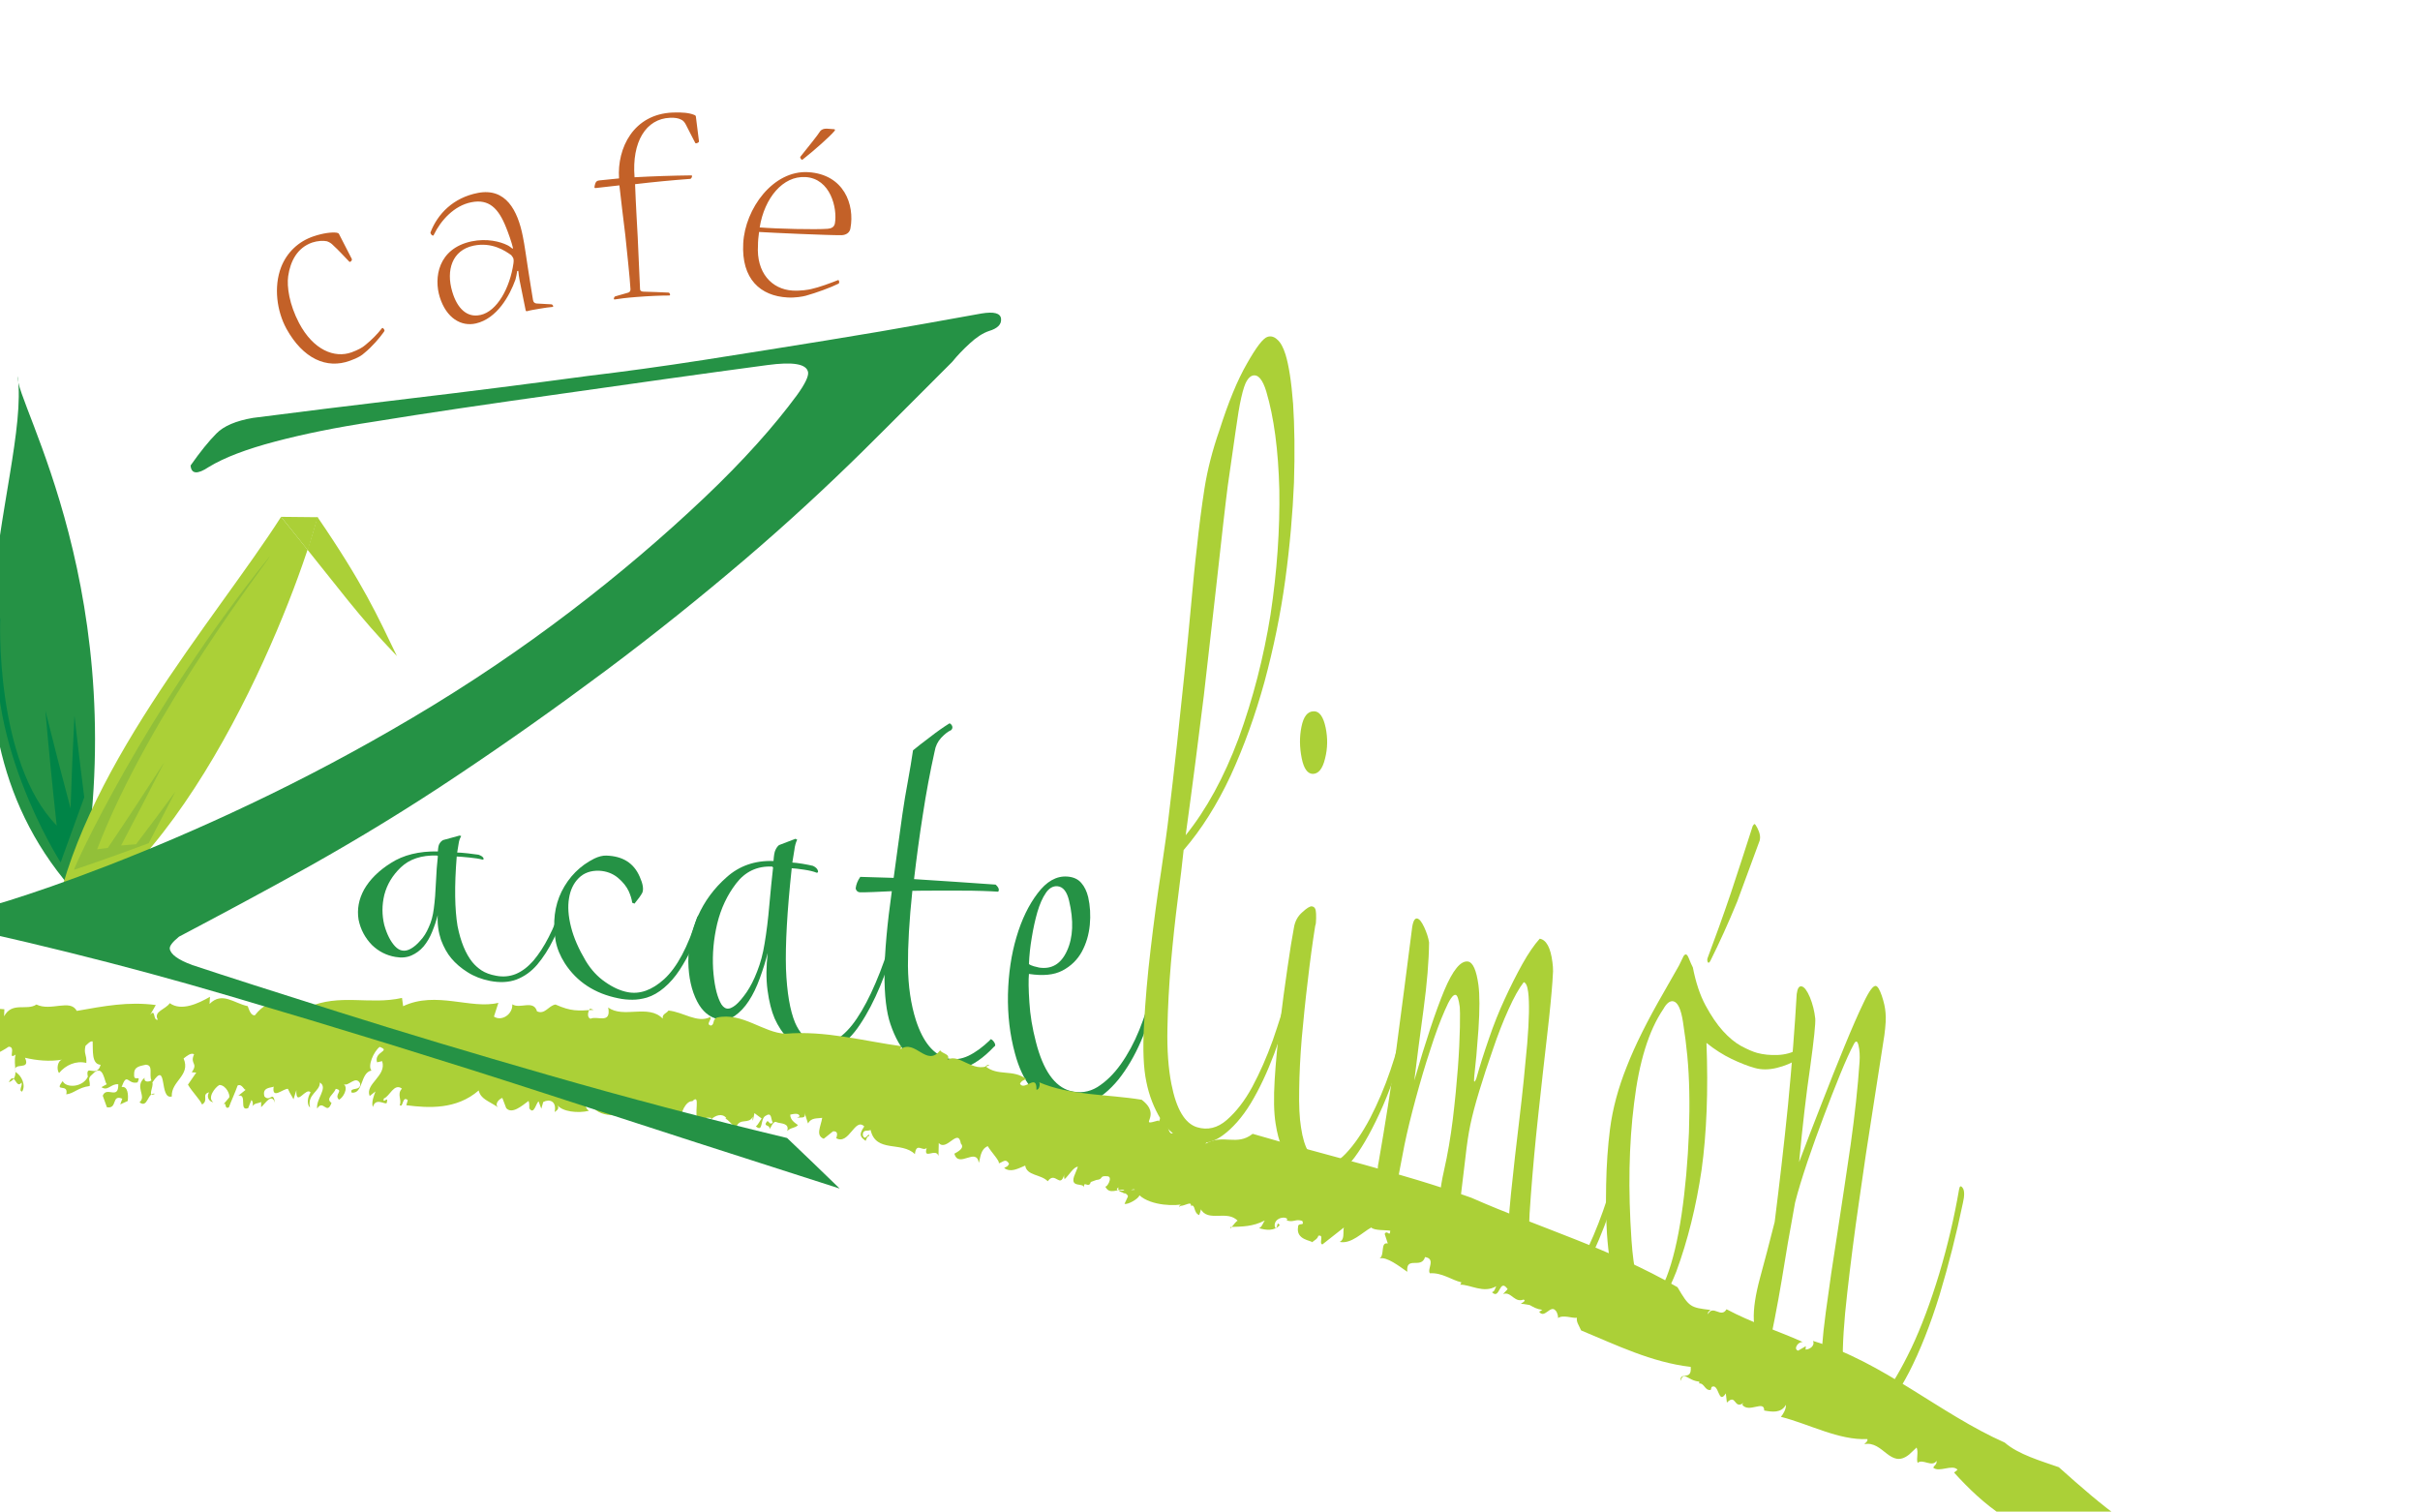 <svg xmlns="http://www.w3.org/2000/svg" width="400" height="249.858"><defs><clipPath id="a"><path d="M0 0h864v648H0V0z"/></clipPath></defs><g clip-path="url(#a)" transform="matrix(1.5 0 0 -1.5 -805.6 598.9)"><path d="M545.694 300.515c-18.02 19.573-5.213 46.215-6.678 57.287-.4-2.726 13.077-24.277 6.9-57.294" fill="#259245"/><path d="M568.04 342.315c1.348-.017 2.693-.024 4.04-.042-.356-1.21-.725-2.43-1.087-3.644-1 1.248-1.986 2.475-2.953 3.685" fill="#abd037"/><path d="M542.89 296.867c15.793 7.547 27.1 37.377 29.147 45.447 5.03-7.346 6.603-10.853 8.767-15.342-4.457 4.672-5.732 6.646-12.765 15.342-7.28-11.394-22.406-28.39-25.15-45.447" fill="#abd037"/><path d="M599.526 299.318c-.406-1.21-.896-2.396-1.46-3.53-.536-1.104-1.147-2.045-1.813-2.832-.65-.755-1.407-1.292-2.278-1.63-.855-.314-1.824-.36-2.914-.15-.94.185-1.766.508-2.473.96-.703.44-1.305.952-1.774 1.513-.453.532-.836 1.21-1.15 2.044-.287.858-.418 1.765-.365 2.732-.15-.595-.356-1.222-.618-1.85-.244-.613-.566-1.15-.935-1.597-.38-.444-.826-.768-1.344-1-.513-.22-1.085-.28-1.76-.16-1.01.17-1.864.617-2.585 1.312-.76.784-1.258 1.705-1.48 2.8-.182 1.143.023 2.238.607 3.312.633 1.11 1.623 2.095 2.96 2.93 1.36.877 3.095 1.313 5.175 1.272.024.407.067.706.188.872.097.167.23.294.386.38.607.16 1.212.332 1.818.498.062-.022.123-.037.18-.057-.133-.22-.24-.488-.282-.817-.047-.323-.107-.65-.164-.997.248 0 .633-.034 1.15-.087.518-.06.926-.11 1.196-.153.293-.102.47-.22.535-.35.072-.128.04-.195-.107-.19-.342.097-.832.174-1.446.232-.615.06-1.076.1-1.377.11-.27-3.32-.213-5.845.088-7.652.347-1.756.902-3.068 1.62-3.97.28-.35.627-.66 1.024-.926.42-.274.95-.474 1.615-.593.75-.146 1.476-.083 2.165.195.693.29 1.324.775 1.924 1.453.6.708 1.173 1.577 1.7 2.612.555 1.074 1.035 2.267 1.433 3.553.028.128.11.16.245.087.138-.082.238-.192.318-.332m-14.328 5.684c-1.69.045-3.014-.4-3.96-1.304-.923-.878-1.53-1.893-1.825-3.043-.266-1.112-.266-2.198-.01-3.285.29-1.054.697-1.827 1.174-2.353.275-.29.547-.455.832-.49.29-.052.604.02.946.214.34.195.686.485 1.022.88.375.39.677.876.933 1.473.28.596.462 1.277.556 2.037.12.893.195 1.858.236 2.91.047 1.078.117 2.04.215 2.902-.043.026-.084.043-.12.06" fill="#259245"/><path d="M614.427 297.74c-.285-.958-.63-1.908-1.074-2.847-.43-.912-.906-1.747-1.405-2.522-.5-.758-1.058-1.404-1.685-1.934-.61-.52-1.252-.895-1.924-1.1-.536-.153-1.07-.234-1.58-.234-.52 0-1.042.046-1.56.16-2.585.514-4.566 1.805-5.896 3.86-.512.808-.855 1.632-1.012 2.483-.34 2.032-.117 3.83.657 5.416.82 1.633 2.032 2.852 3.614 3.64.467.222.902.334 1.303.325 1.82-.052 3.04-.818 3.695-2.332.353-.78.443-1.368.29-1.75-.154-.3-.444-.7-.866-1.212-.08.036-.164.07-.254.1-.047.398-.184.823-.385 1.274-.238.51-.633 1.01-1.2 1.484-.583.477-1.27.723-2.044.766-.94.034-1.686-.24-2.252-.797-.57-.562-.933-1.308-1.08-2.236-.156-.912-.083-1.97.225-3.18.295-1.18.846-2.42 1.612-3.714.586-.972 1.3-1.75 2.156-2.335.838-.592 1.664-.963 2.465-1.117 1.328-.255 2.656.197 4.03 1.437 1.417 1.3 2.614 3.545 3.632 6.813.125.25.283.307.46.155.173-.142.208-.345.077-.597" fill="#259245"/><path d="M635.87 295.687c-.523-1.726-1.133-3.418-1.814-5.075-.678-1.624-1.41-3.03-2.213-4.224-.766-1.17-1.623-2.02-2.577-2.58-.943-.535-1.93-.663-3-.393-.925.23-1.71.685-2.333 1.344-.623.666-1.13 1.432-1.51 2.284-.342.802-.61 1.837-.78 3.11-.17 1.288-.15 2.653.02 4.1-.23-.898-.525-1.833-.873-2.79-.346-.95-.742-1.786-1.21-2.493-.454-.7-.972-1.244-1.544-1.645-.566-.392-1.172-.51-1.832-.366-.984.213-1.756.87-2.322 1.964-.617 1.206-.938 2.647-.967 4.36-.004 1.738.34 3.4 1.05 5.018.725 1.645 1.784 3.082 3.17 4.3 1.39 1.25 3.12 1.863 5.167 1.786.04.588.097.997.222 1.233.112.233.235.412.39.523.602.23 1.208.46 1.812.695.06-.038.115-.07.185-.097-.15-.307-.26-.682-.31-1.138-.076-.446-.142-.907-.224-1.384.238-.012.615-.052 1.127-.136.502-.085.89-.167 1.15-.23.29-.14.465-.304.53-.495.062-.184.025-.264-.133-.26-.328.137-.8.25-1.412.34-.594.09-1.05.14-1.33.153-.508-4.733-.71-8.4-.633-11.075.103-2.623.443-4.593 1.002-5.94.226-.533.52-.997.873-1.393.36-.405.877-.684 1.52-.844.745-.174 1.487-.04 2.236.427.75.483 1.48 1.222 2.18 2.27.716 1.062 1.398 2.357 2.052 3.89.674 1.557 1.27 3.266 1.81 5.107.022.187.106.23.235.118.12-.106.22-.27.287-.464m-13.72 8.088c-1.65.077-2.977-.562-3.965-1.858-.983-1.275-1.682-2.757-2.094-4.458-.39-1.67-.538-3.306-.446-4.96.113-1.62.372-2.82.765-3.63.198-.435.454-.674.726-.734.283-.06.613.076 1.005.393.382.327.773.796 1.2 1.406.426.63.817 1.39 1.16 2.293.36.908.638 1.926.817 3.064.223 1.308.393 2.727.522 4.24.134 1.552.282 2.93.415 4.153-.027.032-.067.066-.106.09" fill="#259245"/><path d="M641.874 318.813c-.36-.16-.72-.447-1.107-.86-.375-.413-.614-.904-.707-1.47-.502-2.26-.942-4.595-1.307-7.007-.377-2.39-.69-4.748-.965-7.083 3-.19 5.994-.392 8.988-.604.18-.163.29-.312.338-.462.03-.145.008-.246-.06-.32-.397.03-.96.056-1.723.082-.766.025-1.59.04-2.49.035-.905-.005-1.82-.005-2.765 0-.957 0-1.775-.005-2.474-.022-.345-3.27-.497-6.022-.486-8.285.028-2.237.323-4.224.877-5.97.79-2.425 1.952-3.826 3.5-4.207.734-.178 1.495-.087 2.273.277.793.38 1.558.944 2.37 1.715.073.188.21.145.434-.14.21-.29.213-.478.028-.572-1.153-1.227-2.287-2.006-3.41-2.374-1.145-.348-2.41-.345-3.795.012-.75.19-1.508.683-2.276 1.446-.77.767-1.418 1.902-1.93 3.41-.447 1.303-.667 3.153-.656 5.565.018 2.436.3 5.463.807 9.084-.562-.018-1.246-.05-2.055-.093-.822-.03-1.302-.042-1.45-.03-.243.01-.403.15-.48.414.045.435.21.86.51 1.287 1.223-.034 2.454-.068 3.678-.11.13.975.274 2.07.45 3.307.165 1.223.337 2.458.513 3.7.185 1.25.38 2.474.61 3.672.22 1.21.407 2.33.56 3.374.442.367 1.058.85 1.86 1.45.782.613 1.506 1.115 2.145 1.516.092.008.185-.072.29-.244.087-.18.058-.335-.09-.493M664.534 289.465c-.438-1.628-1.02-3.27-1.738-4.918-.705-1.63-1.537-3.046-2.485-4.235-.958-1.172-2.004-2.03-3.165-2.57-1.146-.52-2.38-.585-3.73-.192-2.16.62-3.672 2.505-4.506 5.625-.57 2.08-.817 4.245-.774 6.516.056 2.297.367 4.39.933 6.3.568 1.934 1.353 3.553 2.327 4.83.98 1.31 2.065 1.936 3.268 1.855.676-.046 1.193-.28 1.55-.7.36-.406.61-.94.764-1.57.214-.96.28-1.978.177-3.056-.103-1.074-.394-2.06-.88-2.958-.487-.887-1.198-1.585-2.14-2.08-.937-.49-2.154-.6-3.687-.367-.06-.647-.05-1.68.047-3.1.08-1.417.328-2.883.723-4.4.793-3.11 2.054-4.91 3.77-5.386 1.062-.284 2.064-.15 3 .416.943.595 1.8 1.425 2.577 2.514.782 1.1 1.47 2.366 2.045 3.788.58 1.446 1.026 2.832 1.338 4.156.063.153.162.17.3.06.134-.093.222-.273.284-.53m-9.662 10.553c-.24 1.018-.668 1.543-1.29 1.594-.483.034-.917-.213-1.276-.75-.366-.528-.67-1.237-.928-2.1-.246-.866-.455-1.8-.617-2.814-.173-1.002-.275-1.973-.31-2.91.115-.102.297-.17.545-.248.242-.067.447-.12.584-.144 1.38-.204 2.407.4 3.067 1.858.67 1.465.75 3.315.225 5.515" fill="#259245"/><path d="M678.716 360.222c.367-1.184.656-3.017.842-5.47.16-2.468.2-5.362.096-8.677-.14-3.325-.444-6.896-.96-10.697-.517-3.793-1.294-7.547-2.29-11.243-1.012-3.664-2.256-7.13-3.735-10.353-1.493-3.184-3.218-5.924-5.175-8.187-.136-1.35-.357-3.158-.642-5.4-.287-2.228-.537-4.575-.756-7.043-.207-2.448-.344-4.855-.387-7.232-.047-2.357.1-4.398.44-6.11.54-2.763 1.482-4.347 2.824-4.757 1.15-.35 2.254-.093 3.273.797 1.043.908 1.98 2.117 2.813 3.65.832 1.552 1.593 3.275 2.26 5.133.65 1.89 1.2 3.62 1.625 5.182.222.604.39.732.484.39.097-.33.1-.675-.028-1.017-.512-1.92-1.15-3.93-1.916-6.013-.77-2.054-1.63-3.887-2.588-5.48-.955-1.57-2.016-2.77-3.184-3.605-1.168-.83-2.443-.998-3.82-.563-1.203.383-2.166 1.185-2.922 2.416-.738 1.215-1.277 2.582-1.58 4.095-.324 1.517-.405 3.59-.264 6.24.145 2.667.383 5.47.737 8.437.35 2.975.728 5.82 1.148 8.52.402 2.73.697 4.802.855 6.225.293 2.43.584 4.99.88 7.662.275 2.686.564 5.318.837 7.9.262 2.6.508 5.098.725 7.488.218 2.408.42 4.533.642 6.387.24 2.303.522 4.483.844 6.554.328 2.073.877 4.213 1.647 6.415.978 3.073 1.982 5.52 3.025 7.325 1.03 1.82 1.787 2.822 2.29 2.963.372.11.728.004 1.062-.312.365-.313.652-.85.896-1.618m-2.103-4.125c-.407 1.35-.91 1.938-1.51 1.782-.227-.062-.45-.258-.645-.58-.2-.32-.404-.935-.61-1.843-.208-.902-.407-2.13-.624-3.703-.227-1.57-.51-3.592-.87-6.064-.132-.996-.298-2.447-.517-4.336-.215-1.895-.498-4.39-.834-7.47-.353-3.066-.77-6.815-1.277-11.24-.543-4.4-1.198-9.553-2.004-15.418 2.27 2.813 4.22 6.367 5.83 10.672 1.59 4.376 2.768 8.945 3.522 13.652.716 4.744 1.035 9.343.968 13.744-.11 4.39-.597 8-1.43 10.803" fill="#abd037"/><path d="M692.114 285.544c-.7-2.95-1.59-5.672-2.664-8.146-1.072-2.438-2.113-4.315-3.098-5.642-.75-1.007-1.576-1.682-2.467-2.052-.853-.352-1.69-.395-2.464-.122-.28.088-.607.255-1 .48-.38.218-.75.576-1.093 1.053-.367.486-.695 1.067-1.008 1.747-.3.686-.53 1.547-.688 2.582-.2 1.23-.225 2.834-.106 4.825.12 1.985.32 4.047.582 6.157.25 2.127.537 4.18.82 6.135.282 1.964.522 3.453.713 4.437.11.732.417 1.303.94 1.755.487.452.84.66 1.038.64.234-.027.39-.184.434-.47.035-.194.048-.468.04-.853-.005-.374-.023-.646-.1-.826-.292-1.833-.567-3.844-.817-6.035-.268-2.176-.477-4.29-.664-6.33-.167-2.033-.263-3.92-.285-5.664-.035-1.74.03-3.14.204-4.196.172-1.157.438-2.047.817-2.674.377-.626.832-1.04 1.338-1.214.916-.303 1.853.026 2.773 1.016.94.987 1.83 2.292 2.678 3.892.834 1.62 1.594 3.378 2.244 5.294.652 1.926 1.12 3.614 1.445 5.05.16.473.274.566.338.31.05-.263.08-.65.05-1.15m-8.968 33.533c.233-1.137.223-2.274-.07-3.405-.274-1.137-.73-1.687-1.363-1.683-.57.022-.973.582-1.203 1.7-.244 1.21-.263 2.37-.033 3.487.225 1.124.66 1.7 1.346 1.71.625.027 1.068-.586 1.322-1.81" fill="#abd037"/><path d="M716.265 271.432c-.496-1.728-1.113-3.658-1.854-5.758-.725-2.088-1.543-4.006-2.414-5.758-.883-1.74-1.817-3.09-2.8-4.04-.995-.945-1.984-1.178-2.99-.723-.912.408-1.585 1.15-2.015 2.236-.43 1.07-.737 2.578-.882 4.512-.11 1.253-.02 3.192.258 5.84.275 2.648.582 5.402.932 8.265.347 2.873.62 5.635.857 8.277.217 2.64.25 4.53.103 5.667-.087.674-.25 1.03-.49 1.085-.515-.667-1.08-1.664-1.676-3-.61-1.335-1.177-2.805-1.714-4.39-.553-1.577-1.055-3.104-1.504-4.586-.448-1.467-.77-2.703-.98-3.7-.212-1.007-.393-2.216-.548-3.635-.177-1.428-.336-2.805-.496-4.12-.158-1.32-.336-2.413-.54-3.275-.214-.868-.425-1.25-.66-1.168-.235.09-.464.445-.694 1.05-.24.622-.385 1.2-.442 1.736-.037.32-.03.864.028 1.623.06.758.203 1.667.445 2.722.398 1.744.72 3.636.97 5.647.243 2.02.423 3.902.557 5.65.13 1.747.198 3.247.223 4.5.025 1.252.006 1.98-.014 2.203-.117.86-.265 1.31-.457 1.348-.29.055-.68-.516-1.19-1.71-.517-1.176-1.06-2.628-1.605-4.345-.57-1.714-1.094-3.512-1.608-5.395-.508-1.884-.926-3.574-1.235-5.088-.39-1.994-.718-3.73-.982-5.236-.27-1.498-.523-2.205-.754-2.112-.362.137-.632.575-.776 1.322-.16.75-.283 1.478-.373 2.203-.095.822-.087 1.456.034 1.908.703 4.01 1.36 8.194 1.96 12.525.575 4.363 1.153 8.723 1.7 13.065.09.886.29 1.32.58 1.278.24-.038.494-.34.782-.955.275-.594.456-1.152.54-1.674-.02-2.04-.222-4.512-.61-7.385-.393-2.87-.73-5.478-1.018-7.838 1.26 4.36 2.367 7.68 3.3 9.92.948 2.25 1.82 3.33 2.645 3.184.514-.1.902-.96 1.123-2.583.143-1.096.143-2.716.004-4.854-.15-2.145-.31-3.888-.467-5.226-.043-.41-.035-.597.037-.563.05.036.125.155.194.346.386 1.39.85 2.847 1.382 4.377.526 1.543 1.104 2.996 1.743 4.368.635 1.386 1.284 2.672 1.944 3.86.664 1.186 1.31 2.125 1.916 2.795.722-.122 1.195-.973 1.398-2.58.05-.345.07-.676.07-1.01-.02-.34-.036-.724-.07-1.167-.084-1.21-.267-3.187-.582-5.9-.32-2.717-.632-5.614-.97-8.692-.334-3.076-.61-6.05-.825-8.932-.233-2.877-.272-5.113-.157-6.728.178-2.32.7-3.665 1.568-4.048.824-.363 1.65-.03 2.482.987.826 1.036 1.63 2.387 2.428 4.062.79 1.676 1.488 3.494 2.123 5.446.63 1.965 1.156 3.708 1.586 5.226.118.67.286.92.48.73.19-.18.208-.783.005-1.788" fill="#abd037"/><path d="M735.224 282.574c-.728-.452-1.52-.78-2.392-.988-.88-.21-1.676-.21-2.4-.004-.77.213-1.618.548-2.55.992-.93.448-1.86 1.034-2.775 1.77.205-5.286.02-9.974-.537-13.984-.59-4.005-1.518-7.768-2.795-11.237-.805-2.04-1.608-3.426-2.408-4.193-.805-.74-1.55-.96-2.24-.644-.932.423-1.606 1.47-2.07 3.175-.46 1.698-.763 3.64-.913 5.827-.092 1.462-.135 3.272-.092 5.44.043 2.166.18 4.202.426 6.128.29 2.252.912 4.548 1.85 6.887.923 2.366 2.275 5.063 4.056 8.15.547.967.977 1.712 1.283 2.252.32.542.555.972.7 1.318.162.332.242.528.328.575.06.042.115.065.162.057.11-.023.22-.194.348-.53.136-.332.26-.636.402-.902.324-1.663.79-3.06 1.4-4.19.614-1.138 1.25-2.075 1.912-2.81.662-.732 1.33-1.285 2.017-1.664.7-.37 1.283-.627 1.768-.76.683-.183 1.418-.255 2.246-.225.825.033 1.544.235 2.173.58.195-.048.312-.188.353-.392.04-.205-.05-.408-.252-.626m-12.22.284c-.108 1.136-.266 2.404-.485 3.802-.216 1.398-.567 2.147-1.05 2.264-.377.084-.752-.2-1.107-.84-1.623-2.387-2.684-5.843-3.23-10.39-.575-4.542-.665-9.554-.284-15.106.112-1.616.292-2.993.564-4.134.265-1.146.584-1.807.955-1.964.88-.393 1.657.294 2.342 2.05.682 1.755 1.237 4.068 1.655 6.89.418 2.834.685 5.85.812 9.034.106 3.196.056 5.996-.175 8.394m5.49 17.052c-.947-2.3-1.927-4.474-2.953-6.528-.125-.218-.222-.266-.283-.14-.065.127-.073.263-.036.416.836 2.233 1.7 4.61 2.56 7.146.852 2.553 1.65 5.034 2.42 7.428.096.157.163.23.196.23.057.008.17-.14.318-.43.145-.282.237-.545.28-.793.033-.158.03-.362-.024-.605" fill="#abd037"/><path d="M753.36 266.687c-.713-3.417-1.564-6.787-2.566-10.12-1.024-3.312-2.147-6.138-3.356-8.498-1.213-2.332-2.457-4.1-3.726-5.335-1.262-1.216-2.498-1.498-3.707-.854-.56.295-1.063.816-1.522 1.544-.478.74-.715 2.088-.756 4.057-.033 1.973.147 4.355.526 7.17.373 2.807.806 5.76 1.302 8.874.487 3.116.95 6.316 1.438 9.595.457 3.267.793 6.322.984 9.148.043.67.008 1.258-.11 1.777-.112.502-.276.585-.487.23-.444-.822-.958-1.97-1.55-3.417-.597-1.454-1.19-2.992-1.808-4.624-.605-1.614-1.21-3.27-1.777-4.948-.56-1.68-1.035-3.188-1.373-4.535-.575-3.118-1.075-6.002-1.49-8.642-.44-2.624-1.006-5.54-1.692-8.693-.172-.732-.287-1.074-.385-1.032-.238.117-.447.964-.65 2.525-.21 1.558-.316 2.54-.332 2.95-.05 1.212.186 2.73.676 4.557.503 1.842 1.047 3.905 1.624 6.197.506 4.04 1.013 8.33 1.467 12.862.438 4.538.75 8.634.96 12.247.082.627.25.916.556.848.29-.067.586-.463.9-1.195.3-.738.5-1.527.587-2.336.046-.546-.14-2.328-.553-5.328-.444-3.004-.848-6.507-1.223-10.497.75 2.003 1.576 4.14 2.467 6.414.887 2.28 1.725 4.398 2.53 6.34.798 1.944 1.5 3.56 2.118 4.834.606 1.287 1.063 1.893 1.352 1.816.2-.043.41-.418.644-1.08.23-.692.372-1.305.41-1.87.065-.57.014-1.388-.126-2.462-.332-2.12-.752-4.832-1.266-8.14-.523-3.295-1.04-6.7-1.527-10.193-.51-3.494-.935-6.834-1.296-10.037-.37-3.206-.535-5.797-.493-7.783.027-1.705.16-2.945.408-3.71.23-.768.607-1.27 1.12-1.537.784-.404 1.716.057 2.77 1.39 1.06 1.36 2.137 3.19 3.254 5.518 1.104 2.34 2.127 5.068 3.075 8.2.935 3.13 1.66 6.23 2.18 9.268.07.413.197.473.413.166.198-.285.2-.85.01-1.658" fill="#abd037"/><path d="M545.222 303.417c-.086.143 7.79 17.455 21.592 34.577.09-.17-13.29-17.242-19.045-32.318.4.055.788.1 1.183.162 2.1 3.104 4.165 6.256 6.22 9.438-1.578-3.075-3.158-6.135-4.758-9.173.55.05 1.104.092 1.65.135 1.448 1.908 2.888 3.84 4.325 5.787-.975-1.9-1.955-3.784-2.932-5.67-2.726-1.025-5.47-2-8.236-2.938" fill="#92c039"/><path d="M543.747 304.235c-.068.124-9.068 14.144-6.63 27.038-.058.093-.667-15.96 6.198-22.976-.476 4.324-.894 8.542-1.244 12.65.865-3.483 1.785-7.07 2.773-10.764.113 3.46.25 6.862.428 10.21.33-2.94.688-5.93 1.077-8.986-.867-2.387-1.73-4.785-2.6-7.172" fill="#008447"/><path d="M774.368 225.654c-3.967-1.186-6.58 3.485-10.437 3.332-.413.082.698 1.44-.263 1.518-3.903-.568-8.186 3.067-11.275 6.494l.384.315c-.584.64-2.004-.332-2.675.22.098.292.393.292.366.76-.518-.76-1.508.264-2.092-.225-.17.482.117 1.142-.113 1.69l-.806-.757c-2.094-1.702-2.86 1.55-4.96 1.126.17.196.398.3.343.563-3.162-.147-6.373 1.643-9.532 2.452.26.294.592.87.553 1.323-.515-.94-1.53-.786-2.394-.63.03 1.214-1.707-.342-2.426.654l.158.19c-1.09-.783-.787 1.088-1.84.03l-.12 1.015c-.852-1.356-.723 1.202-1.57.7l-.09-.32c-.663-.107-.684.758-1.272.715l.01.2c-1.31.12-1.688 1.24-2.07.073-.087 1.112 1.27-.063 1.124 1.552-4.29.493-8.188 2.407-12.074 4.017-.3.66-.53.92-.47 1.398-.48-.09-1.548.384-2.122-.063.145-.027-.033.703-.21.835-.567.738-1.233-.95-1.825-.106.422.17.644.51.7.97-.98-.622-1.823-.12-2.722-.1.202.157.42.18.524.57-1.222-.682-1.51.86-2.48.503l.508.546c-.94 1.31-.832-1.255-1.726-.342.324.11.318.4.468.66-1.398-.83-2.857.2-3.978.17.088.077.13.262.13.262-1.113.262-2.11 1.082-3.468.995-.328.462.693 1.594-.53 1.787-.404-1.37-2.118.183-1.958-1.624-.88.61-2.26 1.696-3.053 1.475.597.358.06 1.837.908 1.645l-.345 1.052c.278.524.573-.422.616.354-.44.093-1.788 0-2.093.357-1.014-.558-2.197-1.85-3.486-1.59.747.328.163 1.623.63 1.714l-2.528-1.99c-.433.077.246 1.112-.45.954-.085-.362-.425-.486-.685-.713-.093.203-1.793.254-1.55 1.67-.004.58.763.034.47.68-.762.25-.94-.195-1.705.048l.04.183c-.43.367-1.64-.067-1.33-.987.34-.167.124.852.505.285-.574-.66-1.52-.563-2.277-.33.316.13.398.497.63.846-1.34-.695-2.507-.665-3.765-.716-.227-.64.76 1.014.836.625-1.177 1.37-3.376-.233-4.18 1.448.22.06-.18-.94-.13-.76-.658.29-.365 1.22-.91 1.023.11.554-.63 0-1.135-.01-.363-.33-.048.303.37.224-.786-.265-3.6-.248-4.897.945-.08-.383-1.297-1.07-1.64-.94l.38.82c-.187.606-1.2.248-1.054 1-1.034-.828 3.097.075 1.877-.432-.066.78-1.76-.96-1.244.132-.71.17-1.63-.598-2.09.4.155-.2.872 1.006.292 1.11-1.047.11-.39-.326-1.278-.406l-.603-.22c-.227-.825-.862.326-.727-.696.045.73-1.562-.048-1.115 1.313l.422 1.055c-.46.034-1.002-.963-1.47-1.363-.022.11-.1.367-.026.533-.468-1.657-.99.413-1.825-.76-.774.788-2.307.585-2.487 1.726-.836-.35-1.61-.8-2.318-.263.178.128.414.114.535.478-.377.605-.61.196-1.13.027.155.235-.794 1.193-1.214 1.9-.825-.35-.796-1.315-.983-1.84-.285 1.776-2.225-.658-2.695 1.008.293.175 1.207.6.714 1.12-.29 1.8-1.564-.927-2.433.06l-.033-1.422c-.297.93-1.703-.516-1.3.87-.462-.427-1.134.682-1.298-.674-1.48 1.45-4.293.087-4.883 2.664-.288-.187-.856.136-.86-.568.254-.817.668.437.717-.09-.23-.01-.332-.37-.403-.55-.46.385-.873.564-.15 1.595-1.035 1.032-1.664-2.08-3.088-1.303.183.55.1.785-.35.766l-1.027-.823c-.935.367-.32 1.354-.17 2.306-.542-.093-1.19.057-1.565-.616l-.41 1.282c.31-.923-.526-.5-.823-.7l.297.2c-.028.413-.688.26-1.018.187-.024-.592.55-.93.85-1.15-.34-.37-.735-.218-1.187-.655.282.906-.736.803-1.138.96-.438.27-.682-.748-.82-.71.08.49-.76.196-.264.814.18.15.283-.507.63-.133-.243.403-.07 1.237-.84.714-.562-.4-.196-1.838-1.024-1.132.276.197.4.564.643.862l-.797.597-.17-.836c-.086.23.004.308-.025.426-.42-.852-1.384-.097-1.774-1.057-.442-.042-.817.708-1.235.862l.11.058c-.445.563-1.19.333-1.722-.18l.053.188c-.26.086-.954.043-1.404-.417-.597.72.307 3.23-.675 2.27-.722.06-1.382-1.412-1.19-1.99-1.202.73-2.905-.463-3.9.98-.255-.314-.156-.545-.58-.702-1.872.54-4.208-.538-5.472 1.272.605.303.15.845.22 1.322-.564-.703-.45.845-.798-.442-.07-.768-.16-1.134.322-1.5-1.205-.29-2.95-.11-3.492.655.277-.376 0-.595-.285-.792.25 1.21-.57 1.474-1.258 1.107l-.21-.74-.302.818c-.29-.218-.508-1.552-1.02-.775.005.297.003.596-.083.817-.744-.55-1.823-1.497-2.463-.796l-.427 1.124c-.316-.08-.94-.693-.44-1.052-1.142.768-1.918.91-2.168 1.874-2.447-2.122-5.53-1.943-7.976-1.626l.163.557c-.62.564-.492-.95-.892-.53.284.518-.347 1.19.25 1.8-.865.667-1.357-.87-1.996-1.082-.187-.733.567.43.32-.49-.136-.254-1.234.66-1.523-.452-.198.47.107 1.273.283 1.717l-.64-.506c-.548 1.347 1.907 2.207 1.374 3.845l-.56-.13c-.368 1.203 1.585 1.22.288 1.7-.66-.506-1.355-2.1-.904-2.605-1.26-.236-.88-2.61-2.188-2.435-.27.666 1.07.095.933 1.022-.5.93-1.293-.417-1.804-.076.56-.46-.095-1.54-.52-1.724-.595.565.58 1.025-.354 1.196-.24-.63-1.167-1.062-.47-1.55-.52-1.433-.913.463-1.577-.628-.175 1.035 1.257 2.305.29 2.876.04-.997-1.438-1.278-1.078-2.76-.36.297-.307 1.082.056 1.67-.506.64-1.625-1.716-1.566.244l-.315-1.01c-.146.335-.382.613-.61 1.154-.503.065-1.804-1.258-1.573.252-.178-.15-1.334-.018-1.014-1.092.65-.666.924.725 1.162-.707-.39 1.175-1.068-.098-1.53-.47v.58c-.288-.208-.843-.052-1.056-.683.213.337.17.72-.012.893l-.36-.893c-1.06-.392-.055 1.578-1.08 1.372l.83.665c-.182-.155-.41.706-.913.452-.286-.805-.735-1.77-.96-2.4-.6-.327-.148.925-.78.116l.808.958c.136.26-.315 1.37-1.077 1.387-.493-.266-1.362-1.43-.674-1.893-.362 0-.825.52-.46 1.082-.88-.22.008-.865-.775-1.344-.237.56-1.07 1.366-1.555 2.19l.916 1.333-.497.03c.755 1.08-.247.847.257 1.985-.334.205-.793-.178-1.156-.464.813-1.888-1.4-2.482-1.3-4.19-1.434-.39-.42 4.138-2.14 1.552.176-.45-.632-1.706.295-1.253-.852.222-.776-1.667-1.713-.936.832.67-.622 1.728.566 2.703-.135-.56.555-.44.746-.294-.282.654.247 1.696-.622 1.73-.56-.15-1.313-.155-1.28-1.045-.083-.968.823.085.38-.9-1.12-.28-1.13 1.203-1.764-.51.697.122.764-.893.674-1.544l-.823-.373.227.63c-1.226.507-.496-1.16-1.697-.945l-.457 1.27c.418 1.1 1.74-.528 1.713 1.26-.794.102-1.16-.81-1.853-.315l.598.333c-.28.067-.342 2.43-1.598 1.09-.638-.52-.213-.63-.3-1.298-1.298-.165-1.737-.833-2.58-.917.296 1.292-1.428.135-.393 1.457.332-.772 2.203-.725 2.77.486-.304 1.55.976-.243 1.408 1.313-1.02.07-.825 1.572-.877 2.576-.272.076-.604-.332-.79-.488-.214-.928.16-.924.092-1.883-1.12.28-2.27-.22-3.01-1.117-.322.478-.12 1.404.356 1.484-1.39-.246-2.83-.094-4.105.204.7-1.532-1.47-.324-1.018-1.602.648-.348 1.14-1.45.7-2.127-.427.098.08.67-.065.993-.63-.814-.742 1.355-1.4.043 1.283.46.41 1.858.75 3.042-.948-.647.113.853-.76.87-.963-.65-2.11-1.167-3.12-1.407-1.154 1.147-3.17.043-4.29.01-.53.596-.008 1.95-.635 2.18-.74-.008.43-1.45-.62-.825l.137.268c-.365-.315-1.933.917-2.437-1.03l.467 1.478c-.198.12-.42-.206-.594-.353.025.472-.18.906.183 1.222-.597 1-1.44-.166-2.187-.21l.403-.865c-1.32-.68-2.1.156-3.34-.135l.094.844-.77-.51c.24.818-.374 1.337-.833.657l2.064 2.087c.49-.494-.65-1.032-.39-1.867.218-.716 1.386-.494 1.616.333-.41.09-.456-.093-.814-.402-.05 1.178.62 1.135 1.006 1.92-.238-.052-.527.305-.61-.078.495.588.962.69 1.698.716-.54-.47.217-.733.01-1.06.138 1.034.867 1.358 1.765 1.07.568-1.212 1.802.76 2.85.417-.52-1.038-1.146-1.884-1.843-2.302.625-.52.75.037 1.38-.502.4.78.723 1.99 1.64 2.454l-.022-.774c.832.392.93 1.542 1.918 1.312 1.705-.384 3.48-.413 4.795-.52l-.03-.777c.89 1.647 2.497.572 3.563 1.297 1.603-.784 3.724.656 4.447-.703 3.03.532 5.67 1.048 8.707.647l-.627-1.1c.627.806.29-.672.85-.514-.52.916.86 1.124 1.316 1.818 1.27-.916 3.127-.045 4.43.7l-.044-.784c1.384 1.402 2.704.063 4.204-.244.13-.324.332-1.073.788-1.006.972 1.21 1.398 1.11 2.69 1.833.9-.045 2.29-.434 3.128-.967 3.54 1.58 6.805.24 10.396 1.045l.125-.91c3.62 1.72 7.496-.38 10.494.372l-.487-1.517c.815-.558 2.08.223 2.024 1.354.82-.562 2.346.547 2.72-.778.896-.377 1.224.606 2.034.754 1.735-.768 2.444-.703 4.22-.59l-.41.138c-.247-.318-.362-.976.046-1.116.727.362 2.313-.65 1.955 1.244 1.666-1.244 4.445.404 6.008-1.232-.07.526.402.562.637.89 1.63-.153 3.166-1.43 4.603-.714.21-.282-.56-.815.084-.943.422.14.125.66.643.884 2.793.627 5.133-1.69 7.56-1.782 4.39.383 8.71-.823 12.782-1.373l-.114-.337c1.64 1.174 2.877-2.03 4.37-.123.26-.395 1.19-.39.808-1.048 1.283.805 2.808-1.516 4.623-.583-.138.068-.24.016-.44-.115 1.384-1.143 3.002-.292 4.49-1.404-.203-.128-.524-.175-.676-.532.484-.84 1.873 1.215 1.81-.647.362-.052.477.844.23.844 3.435-1.506 7.534-1.326 11.37-1.956 2.383-1.812-.623-3.008 1.832-2.288.07-.4.29.643.217.272.936.255.715-2.322 1.543-1.564.068 1.14.545.48.738 1.13 1.4-1.22 1.455-2.272 2.957-1.867l-.25-.528c1.972 1.122 3.417-.307 5.19 1.09 8.208-2.412 16.227-4.23 24.09-7.04 7.58-3.342 15.358-5.6 22.725-9.862 1.29-2.207 1.436-2.243 3.627-2.505-.176-.204-.314-.2-.267-.478.535 1.125 1.44-.494 2.04.554 2.764-1.476 5.5-2.31 8.417-3.614-.512.08-1.096-.78-.526-.947l.85.495-.03-.375c.434.003 1.065.408.82.95 7.708-2.298 13.958-8.025 21.128-11.202 1.484-1.306 4.05-2.04 5.96-2.713 4.784-4.272 9.055-7.986 14.965-9.856-.022.01-1.985-2.57-4.522-2.076" fill="#abd037"/><path d="M629.593 268.295c-10.338 3.3-21.148 6.8-32.424 10.465-11.265 3.66-22.856 7.236-34.8 10.75-11.933 3.526-23.71 6.398-35.44 8.828-.856.255-1.427.613-1.737 1.077-.295.465.23.575 1.584.317 4.398-.828 8.187-.74 11.332.32 2.522.79 6.16 2.023 10.848 3.838 4.684 1.828 9.955 4.043 15.73 6.793 5.774 2.74 11.75 5.89 17.897 9.532 6.147 3.64 11.904 7.535 17.32 11.66 5.407 4.116 10.303 8.31 14.723 12.494 4.418 4.185 7.795 8.01 10.227 11.31.92 1.26 1.334 2.135 1.258 2.577-.17.917-1.67 1.163-4.498.78-7.215-.963-14.768-2.032-22.678-3.158-7.918-1.113-14.844-2.123-20.746-3.09-4.038-.61-7.63-1.34-10.8-2.177-3.166-.836-5.607-1.764-7.305-2.797-1.265-.85-1.947-.788-2.015.16 1.064 1.517 2.015 2.69 2.84 3.518.812.836 2.17 1.407 4.037 1.726 4.94.644 10.69 1.343 17.224 2.127 6.548.775 13.085 1.61 19.634 2.49 3.844.46 8.14 1.038 12.865 1.776 4.726.737 9.19 1.453 13.39 2.133 4.207.678 7.898 1.315 11.096 1.89 3.2.57 5.207.942 6.052 1.086 1.387.23 2.108.043 2.168-.58.065-.614-.384-1.066-1.324-1.346-.687-.234-1.38-.683-2.107-1.355-.73-.665-1.385-1.346-1.956-2.053-2.76-2.737-6.034-6.07-9.88-9.87-3.863-3.8-8.163-7.8-12.966-11.897-4.807-4.096-9.906-8.203-15.336-12.258-5.424-4.046-10.863-7.892-16.31-11.527-5.432-3.642-10.83-6.925-16.145-9.916-5.34-2.98-10.2-5.564-14.56-7.867-.72-.588-1.06-1.03-1.016-1.338.097-.618.93-1.22 2.484-1.79 3.784-1.258 9.163-2.975 16.14-5.182 6.97-2.2 14.705-4.53 23.19-6.968 8.484-2.44 17.24-4.76 26.21-6.907 1.92-1.822 3.846-3.686 5.793-5.573" fill="#259245"/><path d="M568.61 363.08c-1.012 1.87-1.416 4.54-.562 6.76.634 1.614 1.905 2.828 3.576 3.388 1.08.362 2 .47 2.562.395.16-.043.217-.085.238-.145.477-.915.948-1.83 1.41-2.748.046-.114-.06-.273-.18-.312-.054-.026-.104.002-.107.023-.613.633-1.165 1.25-1.76 1.79-.204.217-.403.345-.694.45-.392.086-1.016.057-1.612-.137-1.68-.578-2.423-2.09-2.658-3.705-.166-1.172.128-3.122 1.192-5.157 1.586-3.01 3.925-3.905 5.785-3.243.71.262 1.203.526 1.512.8.73.596 1.295 1.163 1.865 1.885.052.04.19-.066.256-.24.02-.055-.026-.102-.056-.177-.454-.648-1.32-1.662-2.15-2.33-.288-.265-.66-.524-1.593-.86-2.576-.95-5.182.225-7.013 3.54-.002.008-.006.017-.01.026M593.6 371.916c-.136.607-.55 1.773-.772 2.3-.83 2.097-1.888 3.154-3.816 2.764-1.9-.367-3.374-1.996-4.14-3.585-.012-.07-.044-.08-.078-.083-.123-.03-.34.226-.285.36.77 1.995 2.477 3.812 5.23 4.338 3.063.58 4.374-1.92 4.94-4.797.174-.81.43-2.64.56-3.485.14-.886.442-2.844.56-3.516.05-.27.18-.36.4-.39.546-.026 1.096-.057 1.643-.092.097-.016.173-.13.186-.216.007-.017-.018-.06-.078-.07-.353-.026-.84-.096-1.39-.19-.61-.103-1.15-.193-1.4-.276-.117-.016-.153.008-.175.125-.09.492-.486 2.42-.66 3.262-.062.292-.112.732-.147 1.05l-.12-.01c-.044-.283-.1-.626-.19-.942-.635-1.776-2.026-4.296-4.352-4.837-1.63-.377-3.266.584-3.99 2.9-.66 2.108-.215 5.35 3.503 6.143 1.688.352 3.15-.023 3.944-.42.182-.08.374-.233.562-.38.02.016.042.03.063.046m-3.575-7.355c1.823.41 3.24 2.98 3.626 5.706.033.156.022.364 0 .48-.03.115-.12.25-.247.406-.703.506-2.13 1.46-4.155 1.044-2.36-.495-3.046-2.71-2.348-5.057.542-1.864 1.64-2.912 3.098-2.58h.027M613.223 379.943c.064-.007.11-.027.105-.063.006-.11-.1-.32-.196-.324-2.048-.152-4.076-.346-6.085-.584.067-1.95.265-5.342.29-5.817.063-.946.202-4.96.258-5.726.008-.236.163-.282.373-.3.927-.024 1.855-.06 2.783-.105.06.008.157-.137.154-.25 0-.033-.033-.06-.083-.07-.785.003-2.232-.052-3.64-.165-1.044-.078-1.994-.203-2.403-.273-.058 0-.064.027-.072.087-.002.056.05.21.14.253.46.135.92.267 1.385.397.18.036.318.166.31.374-.052 1.123-.43 4.58-.57 5.964-.154 1.176-.58 4.827-.652 5.5-.883-.09-1.762-.19-2.637-.298-.065-.008-.103.016-.11.082-.007.06.035.235.08.393.08.244.206.35.477.37.715.077 1.432.15 2.15.218-.228 3.33 1.577 7.088 5.925 7.26 1.038.04 1.79-.03 2.352-.257.153-.06.194-.114.196-.237.12-.895.232-1.788.337-2.683.01-.12-.248-.22-.316-.215-.072-.007-.104.026-.104.06-.343.642-.74 1.456-1.02 1.987-.126.26-.318.49-.548.573-.27.147-.673.217-1.197.194-2.668-.106-4.232-2.66-3.914-6.554 2.066.112 4.145.182 6.237.207M630.778 374.1c-.08-.474-.473-.724-.96-.75-1.497-.015-7.77.27-9.108.354-.065-.445-.127-1.09-.12-1.473-.192-3.008 1.507-4.848 3.82-4.984.905-.05 1.753.097 2.025.163.92.2 2.138.66 2.99.996.073.018.133-.164.11-.28-.01-.088-.057-.112-.123-.14-.732-.375-2.42-.995-3.545-1.305-.33-.092-1.182-.245-2.014-.194-2.99.16-5.104 2.024-4.887 5.978.203 3.804 3.29 8.067 7.178 7.83 3.943-.253 5.115-3.602 4.637-6.166 0-.01 0-.018-.002-.027m-4.98 5.65c-2.442.152-4.498-2.287-5.02-5.545 1.952-.157 6.14-.255 7.507-.15.347.038.71.148.786.618.276 1.66-.493 4.907-3.23 5.08l-.04-.004m-.394 1.922c-.035.007-.203.194-.153.313 1.016 1.273 1.865 2.312 2.212 2.854.125.14.372.277.746.248l.75-.056c.153-.014.14-.1.05-.21-.487-.59-2.25-2.154-3.493-3.128-.042-.025-.042-.025-.08-.027-.012 0-.02.003-.03.005" fill="#c36128"/></g></svg>